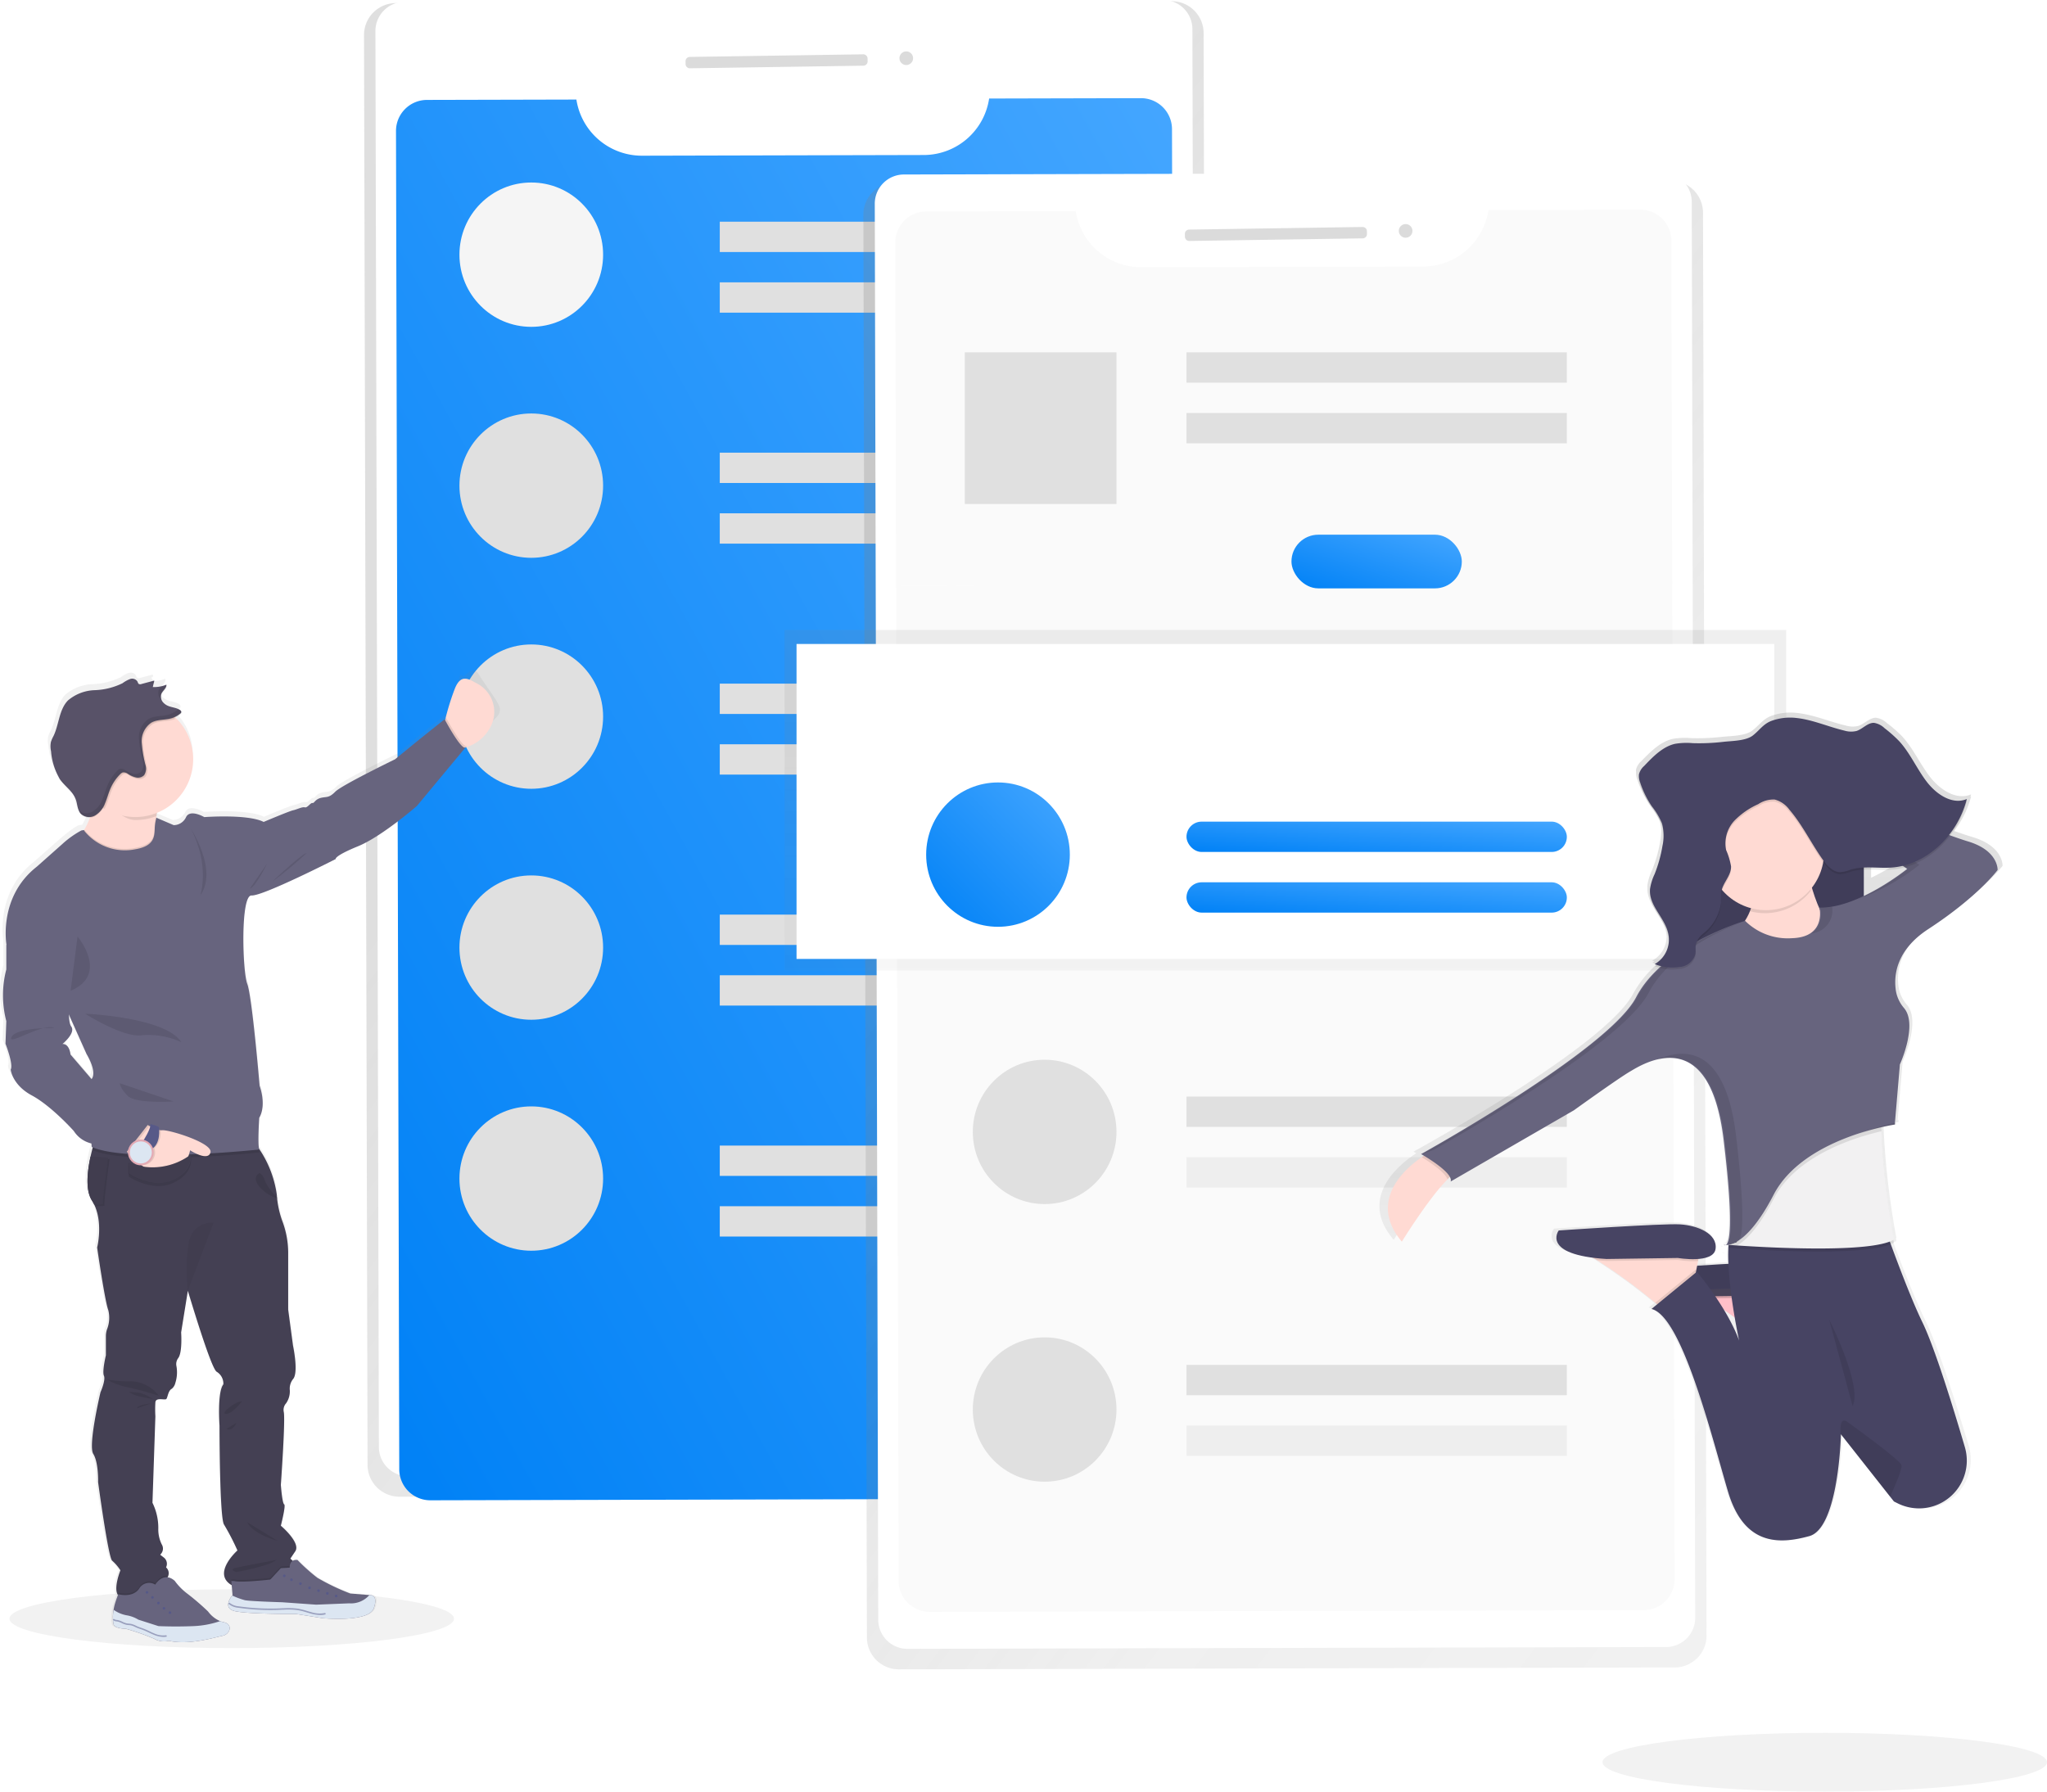 <svg xmlns="http://www.w3.org/2000/svg" xmlns:xlink="http://www.w3.org/1999/xlink" width="335.374" height="293.587" viewBox="0 0 335.374 293.587">
  <defs>
    <linearGradient id="linear-gradient" x1="0.823" y1="0.007" x2="1.601" y2="1.043" gradientUnits="objectBoundingBox">
      <stop offset="0" stop-color="gray" stop-opacity="0.251"/>
      <stop offset="0.54" stop-color="gray" stop-opacity="0.122"/>
      <stop offset="1" stop-color="gray" stop-opacity="0.102"/>
    </linearGradient>
    <linearGradient id="linear-gradient-2" x1="1" x2="0" y2="1" gradientUnits="objectBoundingBox">
      <stop offset="0" stop-color="#44a6ff"/>
      <stop offset="1" stop-color="#0081f6"/>
    </linearGradient>
    <filter id="Path_1449" x="49.879" y="1.084" width="157.667" height="259.757" filterUnits="userSpaceOnUse">
      <feOffset dy="10" input="SourceAlpha"/>
      <feGaussianBlur stdDeviation="5" result="blur"/>
      <feFlood flood-color="#44a6ff" flood-opacity="0.2"/>
      <feComposite operator="in" in2="blur"/>
      <feComposite in="SourceGraphic"/>
    </filter>
    <linearGradient id="linear-gradient-3" x1="0.824" y1="-0.231" x2="1.599" y2="0.806" xlink:href="#linear-gradient"/>
    <linearGradient id="linear-gradient-4" x1="0.5" y1="0.217" x2="0.5" y2="1.217" xlink:href="#linear-gradient"/>
    <filter id="Rectangle_117" x="179.389" y="119.642" width="92.318" height="34.969" filterUnits="userSpaceOnUse">
      <feOffset dy="10" input="SourceAlpha"/>
      <feGaussianBlur stdDeviation="5" result="blur-2"/>
      <feFlood flood-color="#44a6ff" flood-opacity="0.2"/>
      <feComposite operator="in" in2="blur-2"/>
      <feComposite in="SourceGraphic"/>
    </filter>
    <filter id="Rectangle_118" x="179.389" y="129.583" width="92.318" height="34.969" filterUnits="userSpaceOnUse">
      <feOffset dy="10" input="SourceAlpha"/>
      <feGaussianBlur stdDeviation="5" result="blur-3"/>
      <feFlood flood-color="#44a6ff" flood-opacity="0.2"/>
      <feComposite operator="in" in2="blur-3"/>
      <feComposite in="SourceGraphic"/>
    </filter>
    <filter id="Rectangle_121" x="196.594" y="72.617" width="57.908" height="38.794" filterUnits="userSpaceOnUse">
      <feOffset dy="10" input="SourceAlpha"/>
      <feGaussianBlur stdDeviation="5" result="blur-4"/>
      <feFlood flood-color="#44a6ff" flood-opacity="0.2"/>
      <feComposite operator="in" in2="blur-4"/>
      <feComposite in="SourceGraphic"/>
    </filter>
    <filter id="Ellipse_15" x="136.736" y="113.22" width="53.539" height="53.651" filterUnits="userSpaceOnUse">
      <feOffset dy="10" input="SourceAlpha"/>
      <feGaussianBlur stdDeviation="5" result="blur-5"/>
      <feFlood flood-color="#44a6ff" flood-opacity="0.2"/>
      <feComposite operator="in" in2="blur-5"/>
      <feComposite in="SourceGraphic"/>
    </filter>
    <linearGradient id="linear-gradient-9" x1="87.867" y1="-301.532" x2="87.867" y2="-300.525" xlink:href="#linear-gradient"/>
    <linearGradient id="linear-gradient-10" x1="0.819" y1="0.109" x2="0.819" y2="1.109" xlink:href="#linear-gradient"/>
    <linearGradient id="linear-gradient-11" x1="1.287" y1="-0.835" x2="1.287" y2="0.165" xlink:href="#linear-gradient"/>
  </defs>
  <g id="illustration" transform="translate(-64.097 -351.9)">
    <g id="app_frame" data-name="app frame" transform="translate(123.737 351.9)">
      <g id="Group_403" data-name="Group 403" transform="translate(0 0)">
        <g id="Group_401" data-name="Group 401" transform="translate(0 0)">
          <path id="Path_1447" data-name="Path 1447" d="M132.331.569,5.214.877A5.225,5.225,0,0,0,0,6.109L.579,240.421a5.225,5.225,0,0,0,5.239,5.211h0l127.116-.309a5.225,5.225,0,0,0,5.211-5.236L137.556,5.776A5.225,5.225,0,0,0,132.331.569Z" transform="translate(0 -0.369)" fill="url(#linear-gradient)"/>
          <path id="Path_1448" data-name="Path 1448" d="M10.1.3,134.374,0a4.786,4.786,0,0,1,4.8,4.775l.567,232.027a4.786,4.786,0,0,1-4.775,4.8l-124.277.3a4.786,4.786,0,0,1-4.8-4.775L5.321,5.1A4.786,4.786,0,0,1,10.1.3Z" transform="translate(-3.454 0)" fill="#fff"/>
          <g transform="matrix(1, 0, 0, 1, -59.64, 0)" filter="url(#Path_1449)">
            <path id="Path_1449-2" data-name="Path 1449" d="M142.2,78.2h0l-.133-55.794a5.085,5.085,0,0,0-5.1-5.071l-24.862.06a10.85,10.85,0,0,1-10.671,9.257l-46.232.112a10.85,10.85,0,0,1-10.717-9.2L20,17.623a5.085,5.085,0,0,0-5.071,5.1l.137,56.265.4,163.053a5.085,5.085,0,0,0,5.106,5.06l116.971-.284a5.085,5.085,0,0,0,5.057-5.085Z" transform="translate(49.95 -11.25)" fill="url(#linear-gradient-2)"/>
          </g>
          <path id="Path_1450" data-name="Path 1450" d="M150.807,25.794l28.42-.427a.7.7,0,0,1,.712.691l.007.46a.7.7,0,0,1-.691.712l-28.42.427a.7.7,0,0,1-.712-.691l-.007-.46A.7.7,0,0,1,150.807,25.794Z" transform="translate(-97.439 -16.466)" fill="#dbdbdb"/>
          <ellipse id="Ellipse_5" data-name="Ellipse 5" cx="1.119" cy="1.119" rx="1.119" ry="1.119" transform="translate(87.721 8.42)" fill="#dbdbdb"/>
          <rect id="Rectangle_104" data-name="Rectangle 104" width="62.318" height="4.969" transform="translate(58.286 36.329)" fill="#e0e0e0"/>
          <rect id="Rectangle_105" data-name="Rectangle 105" width="62.318" height="4.969" transform="translate(58.286 46.267)" fill="#e0e0e0"/>
          <ellipse id="Ellipse_6" data-name="Ellipse 6" cx="11.769" cy="11.826" rx="11.769" ry="11.826" transform="translate(15.633 29.907)" fill="#f5f5f5"/>
          <rect id="Rectangle_106" data-name="Rectangle 106" width="62.318" height="4.969" transform="translate(58.286 74.178)" fill="#e0e0e0"/>
          <rect id="Rectangle_107" data-name="Rectangle 107" width="62.318" height="4.969" transform="translate(58.286 84.116)" fill="#e0e0e0"/>
          <ellipse id="Ellipse_11" data-name="Ellipse 11" cx="11.769" cy="11.826" rx="11.769" ry="11.826" transform="translate(15.633 67.756)" fill="#e0e0e0"/>
          <rect id="Rectangle_108" data-name="Rectangle 108" width="62.318" height="4.969" transform="translate(58.286 112.027)" fill="#e0e0e0"/>
          <rect id="Rectangle_109" data-name="Rectangle 109" width="62.318" height="4.969" transform="translate(58.286 121.964)" fill="#e0e0e0"/>
          <ellipse id="Ellipse_12" data-name="Ellipse 12" cx="11.769" cy="11.826" rx="11.769" ry="11.826" transform="translate(15.633 105.605)" fill="#e0e0e0"/>
          <rect id="Rectangle_110" data-name="Rectangle 110" width="62.318" height="4.969" transform="translate(58.286 149.876)" fill="#e0e0e0"/>
          <rect id="Rectangle_111" data-name="Rectangle 111" width="62.318" height="4.969" transform="translate(58.286 159.813)" fill="#e0e0e0"/>
          <ellipse id="Ellipse_13" data-name="Ellipse 13" cx="11.769" cy="11.826" rx="11.769" ry="11.826" transform="translate(15.633 143.454)" fill="#e0e0e0"/>
          <rect id="Rectangle_112" data-name="Rectangle 112" width="62.318" height="4.969" transform="translate(58.286 187.724)" fill="#e0e0e0"/>
          <rect id="Rectangle_113" data-name="Rectangle 113" width="62.318" height="4.969" transform="translate(58.286 197.662)" fill="#e0e0e0"/>
          <ellipse id="Ellipse_14" data-name="Ellipse 14" cx="11.769" cy="11.826" rx="11.769" ry="11.826" transform="translate(15.633 181.303)" fill="#e0e0e0"/>
        </g>
        <path id="Path_1458" data-name="Path 1458" d="M365.481,84.458l-127.12.309A5.225,5.225,0,0,0,233.15,90l.579,233.164a5.225,5.225,0,0,0,5.239,5.211h0l127.123-.309a5.225,5.225,0,0,0,5.2-5.229l-.579-233.164a5.225,5.225,0,0,0-5.232-5.218Z" transform="translate(-151.336 -54.821)" fill="url(#linear-gradient-3)"/>
        <path id="Path_1459" data-name="Path 1459" d="M243.243,80.924l124.277-.3a4.786,4.786,0,0,1,4.8,4.775l.567,232.027a4.786,4.786,0,0,1-4.775,4.8l-124.277.3a4.786,4.786,0,0,1-4.8-4.775l-.567-232.027A4.786,4.786,0,0,1,243.243,80.924Z" transform="translate(-154.788 -52.33)" fill="#fff"/>
        <path id="_x39_f21819d-df43-48b3-835e-9020276cbed3_1_" d="M375.344,159.18l-.133-56.191a5.085,5.085,0,0,0-5.1-5.071l-24.869.06a10.85,10.85,0,0,1-10.671,9.257l-46.229.112a10.85,10.85,0,0,1-10.717-9.2l-24.49.06a5.085,5.085,0,0,0-5.071,5.1l.137,56.264" transform="translate(-161.02 -63.558)" fill="#fafafa"/>
        <path id="c36a71a1-8927-4a8e-aa0b-340c78108d04_1_" d="M248.46,272.158l.4,163.053a5.085,5.085,0,0,0,5.1,5.071L370.923,440a5.085,5.085,0,0,0,5.071-5.1l-.4-163.523" transform="translate(-161.274 -176.15)" fill="#fafafa"/>
        <rect id="Rectangle_114" data-name="Rectangle 114" width="24.851" height="24.851" transform="translate(98.43 57.738)" fill="#e0e0e0"/>
        <g id="Group_402" data-name="Group 402" transform="translate(68.908 103.233)" opacity="0.5">
          <rect id="Rectangle_115" data-name="Rectangle 115" width="164.095" height="55.819" fill="url(#linear-gradient-4)"/>
        </g>
        <rect id="Rectangle_116" data-name="Rectangle 116" width="160.189" height="51.611" transform="translate(70.862 105.528)" fill="#fff"/>
        <g transform="matrix(1, 0, 0, 1, -59.64, 0)" filter="url(#Rectangle_117)">
          <rect id="Rectangle_117-2" data-name="Rectangle 117" width="62.318" height="4.969" rx="2.484" transform="translate(194.39 124.64)" fill="url(#linear-gradient-2)"/>
        </g>
        <g transform="matrix(1, 0, 0, 1, -59.64, 0)" filter="url(#Rectangle_118)">
          <rect id="Rectangle_118-2" data-name="Rectangle 118" width="62.318" height="4.969" rx="2.484" transform="translate(194.39 134.58)" fill="url(#linear-gradient-2)"/>
        </g>
        <rect id="Rectangle_119" data-name="Rectangle 119" width="62.318" height="4.969" transform="translate(134.748 179.696)" fill="#e0e0e0"/>
        <rect id="Rectangle_120" data-name="Rectangle 120" width="62.318" height="4.969" transform="translate(134.748 189.633)" fill="#eee"/>
        <g transform="matrix(1, 0, 0, 1, -59.64, 0)" filter="url(#Rectangle_121)">
          <rect id="Rectangle_121-2" data-name="Rectangle 121" width="27.908" height="8.794" rx="4.397" transform="translate(211.59 77.62)" fill="url(#linear-gradient-2)"/>
        </g>
        <g transform="matrix(1, 0, 0, 1, -59.64, 0)" filter="url(#Ellipse_15)">
          <ellipse id="Ellipse_15-2" data-name="Ellipse 15" cx="11.769" cy="11.826" rx="11.769" ry="11.826" transform="translate(151.74 118.22)" fill="url(#linear-gradient-2)"/>
        </g>
        <ellipse id="Ellipse_20" data-name="Ellipse 20" cx="11.769" cy="11.826" rx="11.769" ry="11.826" transform="translate(99.742 173.657)" fill="#e0e0e0"/>
        <ellipse id="Ellipse_21" data-name="Ellipse 21" cx="11.769" cy="11.826" rx="11.769" ry="11.826" transform="translate(99.742 219.152)" fill="#e0e0e0"/>
        <rect id="Rectangle_122" data-name="Rectangle 122" width="62.318" height="4.969" transform="translate(134.748 223.661)" fill="#e0e0e0"/>
        <rect id="Rectangle_123" data-name="Rectangle 123" width="62.318" height="4.969" transform="translate(134.748 233.599)" fill="#eee"/>
        <rect id="Rectangle_124" data-name="Rectangle 124" width="62.318" height="4.969" transform="translate(134.748 57.738)" fill="#e0e0e0"/>
        <rect id="Rectangle_125" data-name="Rectangle 125" width="62.318" height="4.969" transform="translate(134.748 67.679)" fill="#e0e0e0"/>
        <path id="Path_1467" data-name="Path 1467" d="M383.951,106.425l28.42-.427a.7.7,0,0,1,.712.691l.007.46a.7.7,0,0,1-.691.712l-28.42.427a.7.7,0,0,1-.712-.691l-.007-.46A.7.7,0,0,1,383.951,106.425Z" transform="translate(-248.771 -68.803)" fill="#dbdbdb"/>
        <ellipse id="Ellipse_22" data-name="Ellipse 22" cx="1.119" cy="1.119" rx="1.119" ry="1.119" transform="translate(169.533 36.718)" fill="#dbdbdb"/>
      </g>
    </g>
    <g id="woman">
      <ellipse id="Ellipse_41" data-name="Ellipse 41" cx="36.41" cy="4.818" rx="36.41" ry="4.818" transform="translate(326.65 635.852)" fill="#f2f2f2"/>
      <g id="Group_423" data-name="Group 423" transform="translate(290.101 468.662)">
        <path id="Path_1553" data-name="Path 1553" d="M231.136,46.559h.133a.783.783,0,0,1,.783.783V54a.783.783,0,0,1-.783.783h-.133a.783.783,0,0,1-.783-.783V47.343A.783.783,0,0,1,231.136,46.559Z" transform="translate(-151.564 -30.634)" fill="#3a3768"/>
        <path id="Path_1554" data-name="Path 1554" d="M230.956,90.579h.349a.783.783,0,0,1,.783.783v12.744a.783.783,0,0,1-.783.783h-.349a.783.783,0,0,1-.783-.783V91.363A.783.783,0,0,1,230.956,90.579Z" transform="translate(-151.445 -59.598)" fill="#3a3768"/>
        <path id="Path_1555" data-name="Path 1555" d="M231.046,147.059h.257a.783.783,0,0,1,.783.783V160.71a.783.783,0,0,1-.783.783h-.257a.783.783,0,0,1-.783-.783V147.843A.783.783,0,0,1,231.046,147.059Z" transform="translate(-151.504 -96.76)" fill="#3a3768"/>
        <path id="Path_1556" data-name="Path 1556" d="M164.213,258.649a.314.314,0,0,0,.373.048A1.316,1.316,0,0,1,164.213,258.649Z" transform="translate(-108.046 -170.182)" fill="url(#linear-gradient-9)"/>
        <path id="Path_1557" data-name="Path 1557" d="M97.153,20.4c-.722-.212-1.748-.558-2.989-.992a16.018,16.018,0,0,0,2.77-5.654l-.106.041c.034-.127.072-.25.106-.376-2.374.978-5-.684-6.677-2.808s-2.812-4.768-4.641-6.728a21.444,21.444,0,0,0-2.459-2.145A3.268,3.268,0,0,0,81.371.855C80.3.824,79.466,1.881,78.437,2.2a3.975,3.975,0,0,1-2.052-.075C73.727,1.5,71.165.366,68.466.072a9.149,9.149,0,0,0-4.3.489c-1.368.527-1.984,1.57-3.078,2.394-1.187.9-3.55.876-4.949,1.026a35.442,35.442,0,0,1-5.11.215,11.588,11.588,0,0,0-2.942.109c-2.032.451-3.663,2.086-5.185,3.66a2.736,2.736,0,0,0-.859,1.368,1.816,1.816,0,0,0,0,.451,2.938,2.938,0,0,0,.205,1.2,15.874,15.874,0,0,0,1.95,3.988,11.955,11.955,0,0,1,1.71,2.818,5.551,5.551,0,0,1,.263,1.625,12.458,12.458,0,0,1-.181,1.748,22.231,22.231,0,0,1-1.317,4.648,8.937,8.937,0,0,0-.77,2.452,4.427,4.427,0,0,0,0,.52c-.1,2.678,2.569,4.611,3.078,7.275a4.854,4.854,0,0,1,.075.667,4.548,4.548,0,0,1-2.367,3.93c.12.048.243.089.366.133a3.847,3.847,0,0,1-.366.205c.25.1.506.178.766.253a18,18,0,0,0-3.9,4.85c-4.6,8.732-35.982,25.861-35.982,25.861s.178.1.465.27c-.116.072-.239.154-.376.246C2.949,74.307-3.426,79.657,2.337,86.4c0,0,4.5-7.2,7.648-10.261.144-.137.28-.263.414-.383a.934.934,0,0,1,.123.739L31.157,64.74s7.333-5.206,9.379-6.382a16.838,16.838,0,0,1,4.648-2.021l-.239.106a9.286,9.286,0,0,1,2.367-.342c3.653.058,7.607,2.771,8.913,13.514,1.748,14.386.937,16.979.376,17.334a.986.986,0,0,1-.205-.038.308.308,0,0,0,.055.041.992.992,0,0,1-.226-.041.315.315,0,0,0,.3.075.294.294,0,0,0,.229-.027h.277c0,.13-.021.267-.031.4-.027,0-.164.079,0,.089h0c-.041.811-.038,1.71,0,2.617-1.816.1-3.629.212-5.219.311l.144-.763.065-.342c1.392-.113,2.716-.527,2.87-1.676.342-2.517-3.078-3.862-5.969-4.029S28.6,84.575,28.6,84.575s-2.61,3.42,5.664,4.484c.246.13.5.274.763.424a91.717,91.717,0,0,1,9.741,7.022l.294.236-.944.763c5.131,1.177,10.063,20.994,12.789,30.062s8.7,8.732,13.644,7.391c4.635-1.262,5.226-14.906,5.281-16.62v-.174l8.24,10.3.626.783c.243.127.479.246.711.359a7.964,7.964,0,0,0,11.174-9.327c-1.98-6.636-5.059-16.442-7.111-20.587-1.71-3.472-3.937-9.235-5.284-12.854a4.736,4.736,0,0,0,.51-.246s-.031-.161-.085-.458l.085-.044A129.617,129.617,0,0,1,82.6,68.219v-.633c1.491-.342,2.435-.479,2.435-.479l.027-.322-.174.038.828-9.625s3.044-6.564.715-9.3a5.815,5.815,0,0,1-1.368-2.842c-.39-2.517,0-6.707,5.428-10.193,8.356-5.373,11.6-9.741,11.6-9.741S102.27,21.914,97.153,20.4Zm-16.6,6.677V22.632c1.549-.075,3.133.106,4.689,0a11.824,11.824,0,0,0,2.264-.383l.376.263A41.29,41.29,0,0,1,80.557,27.079ZM56.868,96.789c.612.431,1.228.879,1.833,1.327.376,2.192.708,3.742.732,3.848A30.865,30.865,0,0,0,56.868,96.789Z" transform="translate(0 0)" fill="url(#linear-gradient-10)"/>
        <path id="Path_1558" data-name="Path 1558" d="M167.86,274.769l-.369,2-.284,1.532-.516,2.8-5.007,3.506s-.451-.386-1.2-1a87.257,87.257,0,0,0-9.533-6.978,10.669,10.669,0,0,0-2.62-1.207Z" transform="translate(-97.597 -180.788)" fill="#ffbdc6"/>
        <path id="Path_1559" data-name="Path 1559" d="M167.86,274.769l-.369,2a15.64,15.64,0,0,1-3.3-.171l-11.684.168c-.551-.034-1.067-.075-1.549-.127a10.669,10.669,0,0,0-2.62-1.207Z" transform="translate(-97.597 -180.788)" opacity="0.1"/>
        <path id="Path_1560" data-name="Path 1560" d="M156.392,268.518s5.839,1,6.181-1.491-3.007-3.841-5.842-4.009-19.862,1-19.862,1-3,4.005,7.843,4.676Z" transform="translate(-89.804 -173.045)" fill="#474463"/>
        <path id="Path_1561" data-name="Path 1561" d="M167.86,274.769l-.369,2-.284,1.532-.516,2.8-5.007,3.506s-.451-.386-1.2-1a87.257,87.257,0,0,0-9.533-6.978,10.669,10.669,0,0,0-2.62-1.207Z" transform="translate(-97.597 -180.788)" fill="#ffdad3" opacity="0.1"/>
        <path id="Path_1562" data-name="Path 1562" d="M167.86,274.769l-.369,2a15.64,15.64,0,0,1-3.3-.171l-11.684.168c-.551-.034-1.067-.075-1.549-.127a10.669,10.669,0,0,0-2.62-1.207Z" transform="translate(-97.597 -180.788)" opacity="0.1"/>
        <path id="Path_1563" data-name="Path 1563" d="M156.386,268.478s5.842,1,6.177-1.5-3.007-3.838-5.842-4.005-19.862,1-19.862,1-3,4.005,7.843,4.672Z" transform="translate(-89.797 -173.012)" opacity="0.1"/>
        <rect id="Rectangle_179" data-name="Rectangle 179" width="30.544" height="36.218" transform="translate(48.813 13.192)" fill="#474463"/>
        <rect id="Rectangle_180" data-name="Rectangle 180" width="30.544" height="36.218" transform="translate(48.813 13.356)" opacity="0.1"/>
        <path id="Path_1564" data-name="Path 1564" d="M15.675,214.049a4.89,4.89,0,0,0-1.861,1.317c-3.078,3.048-7.487,10.2-7.487,10.2-5.637-6.714.6-12.019,3.26-13.842.646-.441,1.081-.684,1.081-.684Z" transform="translate(-2.66 -138.856)" fill="#ffdad3"/>
        <path id="Path_1565" data-name="Path 1565" d="M173.3,71.989s1.5,10.514,6.677,13.018S173.3,92.19,173.3,92.19l-16.189-6.013s9.18-3.007,7.344-11.852Z" transform="translate(-103.374 -47.366)" fill="#ffdad3"/>
        <path id="Path_1566" data-name="Path 1566" d="M116.1,256.929l-.366,2-.3,1.539-.516,2.8-5.007,3.5s-.451-.383-1.2-.992a86.984,86.984,0,0,0-9.536-6.978,10.6,10.6,0,0,0-2.62-1.207Z" transform="translate(-63.535 -169.05)" fill="#ffdad3"/>
        <path id="Path_1567" data-name="Path 1567" d="M116.13,256.929l-.366,2a15.643,15.643,0,0,1-3.3-.171l-11.684.168c-.551-.034-1.071-.075-1.553-.127a10.6,10.6,0,0,0-2.62-1.207Z" transform="translate(-63.561 -169.05)" opacity="0.1"/>
        <path id="Path_1568" data-name="Path 1568" d="M104.664,250.688s5.842,1,6.174-1.5-3-3.841-5.842-4.009-19.859,1-19.859,1-3.006,4.005,7.843,4.676Z" transform="translate(-55.766 -161.307)" fill="#474463"/>
        <path id="Path_1569" data-name="Path 1569" d="M138.824,267.046l-.516,2.8-5.007,3.5s-.451-.383-1.2-.992l6.622-5.432Z" transform="translate(-86.919 -175.63)" opacity="0.1"/>
        <path id="Path_1570" data-name="Path 1570" d="M170.717,290.99c-.229-.113-.458-.229-.684-.342l-.616-.776-8.075-10.241v.178c-.055,1.71-.636,15.262-5.172,16.514-4.84,1.334-10.678,1.669-13.339-7.344s-7.525-28.707-12.519-29.877l7.429-6.092s4.918,5.753,6.923,11.26c-.075-.342-3.472-16.213-.684-19.021h24.37s3.762,10.716,6.341,16.024c2.008,4.122,5.021,13.866,6.96,20.461A7.828,7.828,0,0,1,170.717,290.99Z" transform="translate(-85.741 -161.365)" fill="#474463"/>
        <path id="Path_1571" data-name="Path 1571" d="M194.126,209.047c-3.762,2.227-20.279,1.32-25.653.958l-1.464-.106c-.157,0,.024-.089.024-.089l.15-1.515,4.005-10.179,21.446-12.436a18.673,18.673,0,0,0-.544,5.609A130.266,130.266,0,0,0,194.126,209.047Z" transform="translate(-109.844 -122.17)" opacity="0.1"/>
        <path id="Path_1572" data-name="Path 1572" d="M193.782,207.6c-3.762,2.227-20.279,1.32-25.653.958l-1.464-.1-.243-.021.267-.068,1.32-.342,2.836-11.349,21.446-12.433a18.671,18.671,0,0,0-.544,5.609A130.175,130.175,0,0,0,193.782,207.6Z" transform="translate(-109.5 -121.223)" fill="#f2f1f2"/>
        <path id="Path_1573" data-name="Path 1573" d="M192.174,189.842c-4.361,1.006-13.959,3.957-17.646,11.082-2.459,4.744-4.529,6.779-5.972,7.631l-1.464-.1a.878.878,0,0,0,.024-.089l1.32-.342,2.835-11.349,21.446-12.433A18.709,18.709,0,0,0,192.174,189.842Z" transform="translate(-109.941 -121.223)" opacity="0.1"/>
        <path id="Path_1574" data-name="Path 1574" d="M21.334,211.059l5.007,3a4.89,4.89,0,0,0-1.861,1.317c-.417-1.218-3.037-2.918-4.228-3.643C20.9,211.3,21.334,211.059,21.334,211.059Z" transform="translate(-13.326 -138.869)" opacity="0.1"/>
        <path id="Path_1575" data-name="Path 1575" d="M163.825,255.507a.3.3,0,0,1-.342-.048A1.188,1.188,0,0,0,163.825,255.507Z" transform="translate(-107.566 -168.083)" opacity="0.1"/>
        <path id="Path_1576" data-name="Path 1576" d="M80.719,59a9.924,9.924,0,0,1-7.679-2.839S59.7,60,55.182,68.675s-35.23,25.7-35.23,25.7,5.343,3,4.84,4.5L44.99,87.2s7.183-5.172,9.177-6.341S67.188,72.513,69.524,92.04s0,17.191,0,17.191,3.338,1.17,8.178-8.178S97.561,89.536,97.561,89.536l.835-9.844s2.979-6.526.684-9.235a5.815,5.815,0,0,1-1.337-2.825c-.38-2.5,0-6.666,5.315-10.128,8.178-5.343,11.349-9.68,11.349-9.68s.168-3.174-4.84-4.676S84.2,33.469,84.2,33.469l-.684,2.839L99.579,47.647s-8.011,6.5-14.366,6.341C85.213,53.988,86.393,58.828,80.719,59Z" transform="translate(-13.128 -22.022)" fill="#67647e"/>
        <path id="Path_1577" data-name="Path 1577" d="M187.473,77.526a32.594,32.594,0,0,1-.924-4.077L177.7,75.785a9.7,9.7,0,0,1-.2,5.1,9.512,9.512,0,0,0,9.97-3.362Z" transform="translate(-116.79 -48.327)" opacity="0.1"/>
        <ellipse id="Ellipse_25" data-name="Ellipse 25" cx="9.512" cy="9.512" rx="9.512" ry="9.512" transform="translate(53.824 13.36)" fill="#ffdad3"/>
        <path id="Path_1578" data-name="Path 1578" d="M150.16,3.469c2.641.3,5.148,1.433,7.747,2.052a3.845,3.845,0,0,0,2,.079c1.009-.315,1.83-1.368,2.877-1.337a3.059,3.059,0,0,1,1.744.879,21.123,21.123,0,0,1,2.394,2.134c1.792,1.946,2.9,4.566,4.539,6.683s4.214,3.762,6.536,2.791c-1.58,6.157-6.755,10.846-12.354,11.229-2.233.15-4.522-.315-6.683.342a5.9,5.9,0,0,1-1.686.41c-1.245,0-2.247-1.142-3.024-2.254-1.82-2.613-3.26-5.582-5.308-7.966a4.376,4.376,0,0,0-2.432-1.679,4.5,4.5,0,0,0-2.688.752,12.675,12.675,0,0,0-3.933,2.736,5.444,5.444,0,0,0-1.327,4.789,11.187,11.187,0,0,1,.807,2.682c.021,1.515-1.32,2.627-1.584,4.1a15.409,15.409,0,0,0-.065,1.868A7.641,7.641,0,0,1,134.9,38.72a3.561,3.561,0,0,0-1.293,1.792c-.106.52,0,1.074-.068,1.6a2.918,2.918,0,0,1-2.671,2.155,7.775,7.775,0,0,1-4.009-.475,4.627,4.627,0,0,0,2.244-4.9c-.516-2.709-3.239-4.652-3.006-7.412a8.623,8.623,0,0,1,.752-2.439,22.252,22.252,0,0,0,1.286-4.617,7.787,7.787,0,0,0-.079-3.684,11.4,11.4,0,0,0-1.662-2.8,15.9,15.9,0,0,1-1.926-3.947,2.736,2.736,0,0,1-.185-1.3,2.681,2.681,0,0,1,.838-1.368c1.488-1.563,3.078-3.191,5.072-3.636a11.263,11.263,0,0,1,2.88-.113,33.52,33.52,0,0,0,5-.212c1.368-.161,3.68-.137,4.84-1.026,1.081-.831,1.69-1.868,3.02-2.394A8.831,8.831,0,0,1,150.16,3.469Z" transform="translate(-81.766 -2.231)" opacity="0.1"/>
        <path id="Path_1579" data-name="Path 1579" d="M215.423,290.839s5.507,10.849,3.838,14.184" transform="translate(-141.74 -191.362)" opacity="0.1"/>
        <path id="Path_1580" data-name="Path 1580" d="M228.971,351.669l-8.065-10.227v.178s-.465-3.311,1.071-2.2c3.366,2.435,8.749,6.427,8.866,7.114S229.75,349.969,228.971,351.669Z" transform="translate(-145.304 -223.176)" opacity="0.1"/>
        <g id="Group_422" data-name="Group 422" transform="translate(7.006 11.434)" opacity="0.1">
          <path id="Path_1581" data-name="Path 1581" d="M208.351,93.2s.684,2.818-1.519,4.228a3.757,3.757,0,0,0,3.42-4.361A10.743,10.743,0,0,1,208.351,93.2Z" transform="translate(-143.094 -72.67)"/>
          <path id="Path_1582" data-name="Path 1582" d="M22.319,137.878s30.708-17.023,35.23-25.7c3.232-6.228,11.024-9.964,15.163-11.578-3.017,1.026-13.182,4.895-17,12.245-4.5,8.677-35.23,25.7-35.23,25.7Z" transform="translate(-20.483 -77.625)"/>
          <path id="Path_1583" data-name="Path 1583" d="M214.034,52.635a36.176,36.176,0,0,0,10.22-5.681L208.219,35.6l.366-1.553-1.536-.616-.667,2.839,16.024,11.349A38.719,38.719,0,0,1,214.034,52.635Z" transform="translate(-142.798 -33.429)"/>
          <path id="Path_1584" data-name="Path 1584" d="M229.023,198.358a39.859,39.859,0,0,1,6.28-1.587l.027-.322A42.582,42.582,0,0,0,229.023,198.358Z" transform="translate(-157.694 -140.69)"/>
          <path id="Path_1585" data-name="Path 1585" d="M146.214,194.159h-.147a.3.3,0,0,1-.342-.048,1.2,1.2,0,0,0,.342.048c.547-.318,1.368-2.812-.342-17.239-1.84-15.392-9.081-14.191-13.042-12.419,4.05-1.115,9.621-.151,11.205,13.086,1.727,14.427.9,16.921.342,17.239A3.7,3.7,0,0,0,146.214,194.159Z" transform="translate(-94.306 -119.006)"/>
          <path id="Path_1586" data-name="Path 1586" d="M165.785,255.017a1.2,1.2,0,0,1-.342-.048A.3.3,0,0,0,165.785,255.017Z" transform="translate(-115.861 -179.194)"/>
        </g>
        <path id="Path_1587" data-name="Path 1587" d="M150.161,2.5c2.641.3,5.148,1.433,7.747,2.052a3.845,3.845,0,0,0,2,.075c1.009-.311,1.83-1.368,2.876-1.337a3.19,3.19,0,0,1,1.744.879A21.458,21.458,0,0,1,166.928,6.3c1.792,1.946,2.9,4.566,4.539,6.683s4.214,3.762,6.536,2.791c-1.58,6.157-6.755,10.846-12.354,11.229-2.234.154-4.522-.311-6.683.342a5.791,5.791,0,0,1-1.686.41c-1.245,0-2.247-1.142-3.024-2.254-1.82-2.613-3.26-5.579-5.308-7.963a4.365,4.365,0,0,0-2.432-1.683,4.5,4.5,0,0,0-2.688.756,12.617,12.617,0,0,0-3.933,2.736,5.445,5.445,0,0,0-1.327,4.789,11.188,11.188,0,0,1,.807,2.682c.02,1.519-1.32,2.627-1.584,4.1a15.39,15.39,0,0,0-.065,1.868,7.649,7.649,0,0,1-2.822,4.956,3.552,3.552,0,0,0-1.293,1.789c-.106.523,0,1.074-.068,1.6A2.91,2.91,0,0,1,130.87,43.3a7.706,7.706,0,0,1-4.009-.475,4.622,4.622,0,0,0,2.244-4.9c-.516-2.709-3.239-4.655-3.006-7.412a8.588,8.588,0,0,1,.752-2.439,22.343,22.343,0,0,0,1.286-4.621,7.788,7.788,0,0,0-.079-3.684,11.457,11.457,0,0,0-1.662-2.8,15.926,15.926,0,0,1-1.926-3.944,2.773,2.773,0,0,1-.185-1.307,2.7,2.7,0,0,1,.838-1.351C126.612,8.8,128.2,7.173,130.2,6.725a11.417,11.417,0,0,1,2.88-.109,33.992,33.992,0,0,0,5-.212c1.368-.161,3.68-.14,4.84-1.026,1.081-.828,1.69-1.868,3.02-2.394A8.893,8.893,0,0,1,150.161,2.5Z" transform="translate(-81.767 -1.598)" fill="#474463"/>
      </g>
    </g>
    <g id="man">
      <ellipse id="Ellipse_42" data-name="Ellipse 42" cx="36.41" cy="4.818" rx="36.41" ry="4.818" transform="translate(65.654 612.339)" fill="#f2f2f2"/>
      <g id="Group_425" data-name="Group 425" transform="translate(64.097 461.77)">
        <path id="Path_1588" data-name="Path 1588" d="M.563,56.789a16.749,16.749,0,0,1,0-8.527V44.239S-.886,36.376,5.581,31.331l4.287-3.782s2.4-2.065,3.1-2.195a3.159,3.159,0,0,1,.395-.059l.126-.075a12.9,12.9,0,0,0,.94-1.974,1.828,1.828,0,0,1-1.528-.521,1.974,1.974,0,0,1-.359-.6h0c-.249-.557-.292-1.232-.5-1.824a4.342,4.342,0,0,0-.79-1.311c.043.071.091.138.13.213-.608-.758-1.4-1.405-1.974-2.2A4.941,4.941,0,0,1,9.1,16.5c.024.036.055.067.083.1a11.222,11.222,0,0,1-1.259-4.283A3.853,3.853,0,0,1,7.9,10.792a5.578,5.578,0,0,1,.426-.971c.932-1.922.916-4.342,2.4-5.878a7.244,7.244,0,0,1,4.417-1.7A11.478,11.478,0,0,0,19.8,1.1,4.911,4.911,0,0,1,21.06.406,1.034,1.034,0,0,1,22.3.864a.813.813,0,0,0,.166.336.537.537,0,0,0,.474.028L25.063.659l-.024.107h.055l-.079.336a.182.182,0,0,0-.2.114l.343.529a5.333,5.333,0,0,0,1.919-.395.446.446,0,0,1,0,.1h.032c.039.6-.643.991-.853,1.555a1.184,1.184,0,0,0,0,.762,1.67,1.67,0,0,0,.395.608c.754.746,1.721.6,2.59,1.07a.561.561,0,0,1,.316.351.257.257,0,0,1,.028.193.458.458,0,0,1-.178.221,3.948,3.948,0,0,1-.825.513c.087.079.17.158.249.241A9.513,9.513,0,0,1,25.54,22.489c-.032.166-.055.336-.079.513v.051l-.024.229L28.3,24.5a2.282,2.282,0,0,0,2.053-1.322c.667-1.378,3.024,0,3.024,0s7.189-.537,9.869.79c0,0,4.291-1.8,4.9-1.922s1.508-.6,1.93-.478.967-.79,1.271-.722.422-.6,1.39-.841,1.33.063,2.416-1.018,9.913-5.345,9.913-5.345l3.963-3.261,4.228-3.363.075.138c.028-.1.055-.2.083-.312a40.5,40.5,0,0,1,1.579-4.93c.272-.651.395-1.472.762-1.038.225.261.608-.312,1.184-.7a1,1,0,0,1,1.488.434h0C81.72,5.775,82.9,6.138,80.994,8.037c-1.7,1.686-2.83,3.158-4.216,3.624l-.166.051a.178.178,0,0,0,.091,0L68.665,21.32s-5.8,5.045-9.79,6.663-3.683,2.1-3.683,2.1-12.088,6.123-13.959,6S39.72,48.641,40.506,50.7,42.559,67.51,42.559,67.51s1.212,3.122-.059,5.282a33.358,33.358,0,0,0-.028,5.132A17.638,17.638,0,0,1,45.4,85.467a4.387,4.387,0,0,0,.047.458,1.066,1.066,0,0,0,.284.233l-.268-.079a15.2,15.2,0,0,0,.79,3.624,14.728,14.728,0,0,1,1,5.155V104.4l.79,5.921s.967,4.48,0,5.527a2.558,2.558,0,0,0-.529,1.84,3.426,3.426,0,0,1-.616,2.147,1.607,1.607,0,0,0-.395,1.378c.32,1.038-.474,12.087-.474,12.087s.233,3.044.553,3.205-.553,3.521-.553,3.521,3.265,2.724,2.432,4.165l-.833,1.279.221.217.134.138a1.287,1.287,0,0,1,.833-.158,31.817,31.817,0,0,0,3.284,2.925,35.661,35.661,0,0,0,5.479,2.6l3.158.257H60.8s1.512-.142.663,2.2-8.436,1.622-8.436,1.622l-4.429-.7s-7.9.039-10.157-.462c-.943-.209-1.184-.714-1.105-1.224h0l.024-.024A3.158,3.158,0,0,1,38,151.537a.5.5,0,0,1,.055-.071l-.142-1.618c-3.352-1.93.947-5.728.947-5.728a39.755,39.755,0,0,0-2.227-4.24c-.754-1.038-.754-16.335-.754-16.335s-.395-5.527.643-6.806a2.3,2.3,0,0,0-1.129-2.08c-.746-.509-3-7.524-4.769-13.347l-1.113,6.861s.241,3.284-.482,4.244a1.634,1.634,0,0,0-.3,1.279,5.763,5.763,0,0,1-.162,2.763,1.828,1.828,0,0,1-.588.987c-.643.32-.683,1.461-.924,1.7s-1.733-.34-1.812.541a19.934,19.934,0,0,0,0,2.321l-.486,14.251s.79,1.184.967,4.342a5.586,5.586,0,0,0,.58,2.55,1.307,1.307,0,0,1-.118,1.532l-.138.162.6.458a1.314,1.314,0,0,1,.371,1.622,1.275,1.275,0,0,1,.367,1.382.964.964,0,0,1-.1.225,2.242,2.242,0,0,1,1.2.6,9.869,9.869,0,0,0,2.128,2.14,40.94,40.94,0,0,1,3.391,2.905,4.872,4.872,0,0,0,1.974,1.579,3.259,3.259,0,0,0,.6.178c1.579.324,1.086,1.974-.2,2.246s-5.558,1.579-8.882.817a3.137,3.137,0,0,1-2.436-.339,35.782,35.782,0,0,0-4.682-1.634s-1.812,0-2.057-.718a2.818,2.818,0,0,1-.1-.7l-.051-.051.047-.043a9.577,9.577,0,0,1,.122-1.607c.047-.276.1-.521.146-.718.154-.6.442-1.378.565-1.705a.606.606,0,0,1-.055-.083c-.691-1.184.458-3.995.458-3.995a7.658,7.658,0,0,0-1.362-1.615c-.643-.482-2.337-12.972-2.337-12.972s.083-3.2-.79-4.642S16.168,118,16.168,118s.888-2,.565-2.724.324-3.363.324-3.363v-3.158a3.489,3.489,0,0,1,.186-1.105,5.233,5.233,0,0,0,.217-3.19c-.565-1.441-1.851-10.327-1.851-10.327s1.007-3.92-.47-7.042a6.134,6.134,0,0,0-.395-.722c-1.094-1.717-.766-4.769-.225-7.228.079-.395.17-.75.261-1.093.036-.15.075-.292.114-.434l-.174-.071a5.113,5.113,0,0,0-.055-.632A4.437,4.437,0,0,1,11.759,74.9s-3.687-4.145-6.948-5.886-3.506-4.263-3.506-4.263c.482-.841-.865-4.263-.865-4.263Zm12.85-31.434ZM11.2,62.315l3.49,4.046v-.024c.908-1.263-.845-4.086-.845-4.086l-2.9-6.474a3.663,3.663,0,0,0,.395,1.907c.79,1.082-1.453,2.886-1.453,2.886C11.08,60.574,11.2,62.315,11.2,62.315Z" transform="translate(0 0)" fill="url(#linear-gradient-11)"/>
        <path id="Path_1589" data-name="Path 1589" d="M2.26,11.327l1.907,3.7a7.5,7.5,0,0,0,1.773-.371,6.711,6.711,0,0,0,4.165-3.6A5.236,5.236,0,0,0,7.68,4.15c-1.311-.718-2.53-1.536-3.513.821a40.758,40.758,0,0,0-1.544,4.9C2.394,10.735,2.26,11.327,2.26,11.327Z" transform="translate(70.38 -2.062)" fill="#ffdad3"/>
        <path id="Path_1590" data-name="Path 1590" d="M138.8,54.035l3.044,4.532s14.381,6.861,11.634-1.184a18.078,18.078,0,0,1-1.133-7.942v-.051a6.388,6.388,0,0,1,1.129-3.221s-14.018-7.177-11.93-2.27a6.757,6.757,0,0,1,.493,3.229,11.006,11.006,0,0,1-1.508,4.48A14.891,14.891,0,0,1,138.8,54.035Z" transform="translate(-126.716 -25.531)" fill="#ffdad3"/>
        <path id="Path_1591" data-name="Path 1591" d="M86.653,234.591s-2.069,8.685-1.184,10.1.79,4.615.79,4.615,1.67,12.411,2.305,12.885a7.586,7.586,0,0,1,1.354,1.579s-1.137,2.811-.454,3.971a.963.963,0,0,0,.454.395c1.066.45,5.006-1.547,7.248-2.763a1.279,1.279,0,0,0,.229-2.084,1.3,1.3,0,0,0-.363-1.611l-.592-.458.138-.162a1.307,1.307,0,0,0,.118-1.524,5.529,5.529,0,0,1-.572-2.53,9.268,9.268,0,0,0-.955-4.295l.478-14.164a19.648,19.648,0,0,1,0-2.305c.079-.872,1.551-.3,1.788-.537s.28-1.37.916-1.69a1.812,1.812,0,0,0,.576-.983,5.68,5.68,0,0,0,.162-2.763,1.63,1.63,0,0,1,.3-1.271c.715-.955.478-4.212.478-4.212l1.1-6.821c1.749,5.787,3.971,12.758,4.71,13.264a2.294,2.294,0,0,1,1.113,2.065c-1.034,1.275-.636,6.766-.636,6.766s0,15.19.746,16.228a39.277,39.277,0,0,1,2.191,4.232s-4.263,3.794-.908,5.708h.036c3.423,1.911,10.5-3.419,10.5-3.419l-.738-.738-.217-.217.837-1.247c.821-1.433-2.4-4.137-2.4-4.137s.861-3.344.545-3.5-.545-3.182-.545-3.182.79-10.978.466-12.012a1.618,1.618,0,0,1,.395-1.37,3.407,3.407,0,0,0,.608-2.132,2.534,2.534,0,0,1,.525-1.828c.955-1.034,0-5.487,0-5.487l-.79-5.89v-9.352a14.909,14.909,0,0,0-1-5.278,15.79,15.79,0,0,1-.868-4.236,17.758,17.758,0,0,0-2.973-7.615c-.576-.884-1.007-1.413-1.007-1.413L86.1,192.179s-.395,1.133-.821,2.708c-.087.343-.174.707-.257,1.086-.533,2.447-.853,5.479.225,7.185a6.677,6.677,0,0,1,.395.718c1.457,3.1.462,7,.462,7s1.271,8.827,1.828,10.264a5.155,5.155,0,0,1-.217,3.158,3.592,3.592,0,0,0-.178,1.1v3.146s-.64,2.625-.32,3.344S86.653,234.591,86.653,234.591Z" transform="translate(-70.189 -116.316)" fill="#444053"/>
        <path id="Path_1592" data-name="Path 1592" d="M162.711,209.613a6.045,6.045,0,0,1,.395.714l1.433-.079c-.138-.738.837-7.658.837-7.658l-2.886-.162C161.957,204.872,161.634,207.9,162.711,209.613Z" transform="translate(-147.419 -122.519)" opacity="0.1"/>
        <path id="Path_1593" data-name="Path 1593" d="M163.313,209a6.675,6.675,0,0,1,.395.718l1.433-.083c-.138-.734.837-7.658.837-7.658l-2.886-.162C162.555,204.266,162.235,207.3,163.313,209Z" transform="translate(-148.258 -122.15)" fill="#444053"/>
        <path id="Path_1594" data-name="Path 1594" d="M163.313,209a6.675,6.675,0,0,1,.395.718l1.433-.083c-.138-.734.837-7.658.837-7.658l-2.886-.162C162.555,204.266,162.235,207.3,163.313,209Z" transform="translate(-148.258 -122.15)" opacity="0.05"/>
        <path id="Path_1595" data-name="Path 1595" d="M137.646,378.878a.963.963,0,0,0,.454.395c1.066.45,5.006-1.547,7.248-2.763a1.291,1.291,0,0,0,.6-.711c-1.279-.233-2.116,1.184-2.116,1.184a1.887,1.887,0,0,0-2.6.6l-.024.039c-1.094,1.611-3.438.932-3.438.932Z" transform="translate(-118.375 -227.436)" opacity="0.1"/>
        <path id="Path_1596" data-name="Path 1596" d="M112.27,384.135c.237.718,2.029.718,2.029.718a38.194,38.194,0,0,1,4.635,1.63,3.168,3.168,0,0,0,2.4.339c3.281.754,7.5-.557,8.772-.817s1.769-1.907.2-2.226a3.191,3.191,0,0,1-.588-.182,4.8,4.8,0,0,1-1.974-1.579,40.352,40.352,0,0,0-3.352-2.886,9.8,9.8,0,0,1-2.1-2.128c-1.871-1.65-3.2.616-3.2.616a1.887,1.887,0,0,0-2.6.6l-.025.041c-1.093,1.611-3.438.928-3.438.928s-.422,1.078-.62,1.851c-.047.2-.1.442-.146.719A6.522,6.522,0,0,0,112.27,384.135Z" transform="translate(-93.658 -227.817)" fill="#67647e"/>
        <ellipse id="Ellipse_27" data-name="Ellipse 27" cx="0.217" cy="0.217" rx="0.217" ry="0.217" transform="translate(23.866 150.854)" fill="#575988"/>
        <ellipse id="Ellipse_28" data-name="Ellipse 28" cx="0.217" cy="0.217" rx="0.217" ry="0.217" transform="translate(25.734 152.603)" fill="#575988"/>
        <ellipse id="Ellipse_29" data-name="Ellipse 29" cx="0.217" cy="0.217" rx="0.217" ry="0.217" transform="translate(27.633 154.174)" fill="#575988"/>
        <ellipse id="Ellipse_30" data-name="Ellipse 30" cx="0.217" cy="0.217" rx="0.217" ry="0.217" transform="translate(26.65 153.471)" fill="#575988"/>
        <ellipse id="Ellipse_31" data-name="Ellipse 31" cx="0.217" cy="0.217" rx="0.217" ry="0.217" transform="translate(24.759 151.675)" fill="#575988"/>
        <path id="Path_1597" data-name="Path 1597" d="M112.268,392.333c.237.718,2.029.718,2.029.718a38.2,38.2,0,0,1,4.635,1.63,3.169,3.169,0,0,0,2.4.339c3.281.754,7.5-.557,8.772-.817s1.769-1.907.2-2.226a3.179,3.179,0,0,1-.588-.182,15.271,15.271,0,0,1-4.3.817c-3.241.138-5.807,0-5.807,0l-3.281-1.054a5.483,5.483,0,0,0-2.029-.734,5.306,5.306,0,0,1-2.017-.876A6.193,6.193,0,0,0,112.268,392.333Z" transform="translate(-93.656 -236.015)" fill="#dce6f2"/>
        <path id="Path_1598" data-name="Path 1598" d="M146.6,396.641a2.707,2.707,0,0,0,.545-.051l-.047-.233a3.474,3.474,0,0,1-1.974-.276c-.292-.115-.584-.253-.868-.395a10.9,10.9,0,0,0-1.038-.45l-.324-.111c-.178-.063-.359-.122-.533-.2-.1-.039-.2-.087-.292-.134a3.359,3.359,0,0,0-.734-.28,3.623,3.623,0,0,0-.395-.051,3.482,3.482,0,0,1-.363-.043,3.417,3.417,0,0,1-.691-.257,3.333,3.333,0,0,0-.742-.276l-.174-.028a.848.848,0,0,1-.513-.189l-.178.162a1.07,1.07,0,0,0,.651.264l.166.028a3.2,3.2,0,0,1,.691.257,3.619,3.619,0,0,0,.742.272,2.642,2.642,0,0,0,.395.047,3.546,3.546,0,0,1,.371.047,3.164,3.164,0,0,1,.683.264l.3.138c.182.075.371.138.553.2l.316.111c.347.126.687.288,1.019.442s.584.276.884.395A4.305,4.305,0,0,0,146.6,396.641Z" transform="translate(-119.822 -238.267)" fill="#575988" opacity="0.5"/>
        <path id="Path_1599" data-name="Path 1599" d="M150.107,296.957a5.906,5.906,0,0,0-4.477-2.368,17.856,17.856,0,0,1-4.035-.32,10.1,10.1,0,0,0,3.059,1.212A53.43,53.43,0,0,1,150.107,296.957Z" transform="translate(-124.097 -178.105)" opacity="0.1"/>
        <path id="Path_1600" data-name="Path 1600" d="M147.94,300.661a6.646,6.646,0,0,0-2.345-1.074c-.853-.039-1.579-.118-1.579-.118a4.566,4.566,0,0,0,1.311.636C146.026,300.3,147.94,300.661,147.94,300.661Z" transform="translate(-122.885 -181.253)" opacity="0.1"/>
        <path id="Path_1601" data-name="Path 1601" d="M147.132,304.3s-2.246.178-2.266.789" transform="translate(-122.413 -184.176)" opacity="0.1"/>
        <path id="Path_1602" data-name="Path 1602" d="M95.555,212.847a8.91,8.91,0,0,1-2.266-2.921,2.041,2.041,0,0,0-.872-1.287s-1.295.517-.142,2.1A6.39,6.39,0,0,0,95.555,212.847Z" transform="translate(-49.885 -126.278)" opacity="0.1"/>
        <path id="Path_1603" data-name="Path 1603" d="M139.837,43.878c.458,1.082.861,1.184.79,2.215a7.9,7.9,0,0,0,1.82,1.433c1.421.845,2.969,2.5,4.737,2.5a9.44,9.44,0,0,0,3.462-.655,6.388,6.388,0,0,1,1.129-3.221S137.753,38.971,139.837,43.878Z" transform="translate(-124.988 -25.518)" opacity="0.1"/>
        <path id="Path_1604" data-name="Path 1604" d="M127.306,22.313a9.474,9.474,0,1,0,9.475-9.474A9.474,9.474,0,0,0,127.306,22.313Z" transform="translate(-114.604 -7.771)" fill="#ffdad3"/>
        <path id="Path_1605" data-name="Path 1605" d="M138.8,65.164l3.044,4.532s14.381,6.861,11.634-1.184a18.078,18.078,0,0,1-1.133-7.942h-.024a7.6,7.6,0,0,0-.288,1.828c-.043,1.24-.075,2.807-3.158,3.324a8.575,8.575,0,0,1-8.353-2.972A14.884,14.884,0,0,1,138.8,65.164Z" transform="translate(-126.716 -36.659)" opacity="0.1"/>
        <path id="Path_1606" data-name="Path 1606" d="M13.736,21.132l1.907,3.7a7.5,7.5,0,0,0,1.773-.371l.166-.2c-.79.3-3.4-4.654-3.4-4.654l-.083.067C13.87,20.54,13.736,21.132,13.736,21.132Z" transform="translate(58.904 -11.868)" opacity="0.1"/>
        <path id="Path_1607" data-name="Path 1607" d="M99.886,194.917c6.143,2.669,27.389.395,27.389.395a2.908,2.908,0,0,1-.107-.695c-.576-.884-1.007-1.413-1.007-1.413l-25.455-.995S100.293,193.342,99.886,194.917Z" transform="translate(-84.799 -116.334)" opacity="0.1"/>
        <path id="Path_1608" data-name="Path 1608" d="M39.038,36.386,41.872,37.6A2.246,2.246,0,0,0,43.9,36.284c.659-1.37,2.984,0,2.984,0s7.106-.537,9.727.79c0,0,4.236-1.792,4.832-1.911s1.492-.6,1.911-.478.951-.79,1.251-.715.418-.6,1.374-.837,1.311.059,2.369-1.015,9.786-5.309,9.786-5.309l3.948-3.221,4.177-3.34s2.625,4.95,3.4,4.65l-7.935,9.549S76,39.457,72.056,41.068s-3.64,2.088-3.64,2.088-11.934,6.087-13.781,5.969-1.5,12.454-.711,14.483,2.025,16.706,2.025,16.706,1.184,3.1-.059,5.25c0,0-.3,4.417,0,5.191,0,0-21.377,2.286-27.444-.418,0,0-.9-9.9,0-11.156s-.837-4.042-.837-4.042l-3.817-8.531-9.309-9.367s-1.429-7.816,4.954-12.826l4.236-3.762a15.682,15.682,0,0,1,3.063-2.179c.695-.13.438,0,.438,0a8.547,8.547,0,0,0,8.432,3.075c3.071-.517,3.1-2.084,3.158-3.32A7.738,7.738,0,0,1,39.038,36.386Z" transform="translate(-13.414 -12.255)" fill="#67647e"/>
        <path id="Path_1609" data-name="Path 1609" d="M132.226,142.489s13.13.537,15.751,4.662a12.929,12.929,0,0,0-6.443-1.137C138.5,146.492,132.226,142.489,132.226,142.489Z" transform="translate(-118.268 -86.241)" opacity="0.1"/>
        <path id="Path_1610" data-name="Path 1610" d="M144.235,174.333s-6.206.418-7.52-.9-1.319-2.088-1.319-2.088Z" transform="translate(-115.777 -103.708)" opacity="0.1"/>
        <path id="Path_1611" data-name="Path 1611" d="M171.29,110.439s5.254,6.206-1.133,8.89Z" transform="translate(-158.588 -66.843)" opacity="0.1"/>
        <path id="Path_1612" data-name="Path 1612" d="M99.422,80.069s-1.911,3.9-2.866,4.153Z" transform="translate(-55.632 -48.461)" opacity="0.1"/>
        <path id="Path_1613" data-name="Path 1613" d="M85.905,75.829a70.657,70.657,0,0,1-5.669,4.713S85.191,75.829,85.905,75.829Z" transform="translate(-35.672 -45.895)" opacity="0.1"/>
        <path id="Path_1614" data-name="Path 1614" d="M121.813,65.409s4.6,6.861,1.611,11.053C123.424,76.446,125.094,71.492,121.813,65.409Z" transform="translate(-90.612 -39.588)" opacity="0.1"/>
        <path id="Path_1615" data-name="Path 1615" d="M120.092,191.2l1.405,1.322.2.182,1.626,1.54c.114.087.229.174.347.253,6.62,4.737,7.947-2.463,7.947-2.463s2.921,1.911,3.34.359-6.8-3.758-7.9-3.64a1.414,1.414,0,0,1-.288,0,4.515,4.515,0,0,1-1.484-.525l-.32-.17a12.628,12.628,0,0,1-1.07-.675Z" transform="translate(-100.473 -113.41)" fill="#ffdad3"/>
        <path id="Path_1616" data-name="Path 1616" d="M134.676,22.306a9.474,9.474,0,0,0,4.619,8.156,5.381,5.381,0,0,0,.347-.691c.339-.79.549-1.642.892-2.436a7.5,7.5,0,0,1,1.579-2.321,1.007,1.007,0,0,1,.422-.292,1.137,1.137,0,0,1,.868.241,3.991,3.991,0,0,0,1.322.58,1.405,1.405,0,0,0,1.326-.395,1.985,1.985,0,0,0,.213-1.654,20.6,20.6,0,0,1-.624-3.707,3.628,3.628,0,0,1,1.579-3.229c.963-.549,2.159-.395,3.229-.7a3.519,3.519,0,0,0,.486-.166,9.474,9.474,0,0,0-16.261,6.616Z" transform="translate(-122.195 -7.764)" opacity="0.1"/>
        <path id="Path_1617" data-name="Path 1617" d="M153.355,8.475c.17.091.359.257.308.446a.45.45,0,0,1-.174.221,4.141,4.141,0,0,1-1.5.77c-1.07.292-2.27.154-3.233.7a3.658,3.658,0,0,0-1.579,3.229,20.845,20.845,0,0,0,.62,3.7,1.991,1.991,0,0,1-.209,1.658,1.417,1.417,0,0,1-1.326.395,3.948,3.948,0,0,1-1.322-.576,1.149,1.149,0,0,0-.872-.245,1.074,1.074,0,0,0-.422.292,7.5,7.5,0,0,0-1.579,2.325c-.347.79-.553,1.638-.892,2.436a3.947,3.947,0,0,1-1.579,1.974,1.991,1.991,0,0,1-2.392-.253c-.584-.647-.537-1.536-.813-2.313-.474-1.354-1.8-2.2-2.625-3.371a10.6,10.6,0,0,1-1.437-4.555,3.742,3.742,0,0,1-.024-1.524,5.471,5.471,0,0,1,.418-.963c.924-1.911.9-4.315,2.369-5.838a7.113,7.113,0,0,1,4.362-1.69,11.242,11.242,0,0,0,4.591-1.141,4.994,4.994,0,0,1,1.243-.687,1.019,1.019,0,0,1,1.224.458.814.814,0,0,0,.162.332.525.525,0,0,0,.47.028l2.1-.564L149,4.781a5.258,5.258,0,0,0,2.23-.395c.04.6-.636.987-.845,1.547a1.433,1.433,0,0,0,.395,1.453C151.543,8.152,152.494,8.006,153.355,8.475Z" transform="translate(-123.965 -2.065)" fill="#585268"/>
        <path id="Path_1618" data-name="Path 1618" d="M84.566,372.444l.087.951h.036c3.423,1.911,10.5-3.419,10.5-3.419l-.738-.738a1.287,1.287,0,0,0-.324,1l-1.445.079-1.729,1.867s-4.678.541-5.945.241Z" transform="translate(-46.666 -223.481)" opacity="0.1"/>
        <path id="Path_1619" data-name="Path 1619" d="M52.843,377.619c2.227.5,10.023.462,10.023.462l4.374.691s7.5.718,8.334-1.611-.655-2.183-.655-2.183h-.059l-3.123-.253a35.726,35.726,0,0,1-5.412-2.586,31.437,31.437,0,0,1-3.241-2.905s-1.3-.253-1.279,1.255l-1.445.079L58.63,372.44s-4.678.541-5.945.237h-.442l.2,2.309-.055.067C52.089,375.416,50.853,377.177,52.843,377.619Z" transform="translate(-14.342 -223.468)" fill="#67647e"/>
        <ellipse id="Ellipse_32" data-name="Ellipse 32" cx="0.217" cy="0.217" rx="0.217" ry="0.217" transform="translate(46.357 148.146)" fill="#575988"/>
        <ellipse id="Ellipse_33" data-name="Ellipse 33" cx="0.217" cy="0.217" rx="0.217" ry="0.217" transform="translate(51.966 150.578)" fill="#575988"/>
        <ellipse id="Ellipse_34" data-name="Ellipse 34" cx="0.217" cy="0.217" rx="0.217" ry="0.217" transform="translate(54.856 151.454)" fill="#575988"/>
        <ellipse id="Ellipse_35" data-name="Ellipse 35" cx="0.217" cy="0.217" rx="0.217" ry="0.217" transform="translate(50.494 150.112)" fill="#575988"/>
        <ellipse id="Ellipse_36" data-name="Ellipse 36" cx="0.217" cy="0.217" rx="0.217" ry="0.217" transform="translate(53.415 151.016)" fill="#575988"/>
        <ellipse id="Ellipse_37" data-name="Ellipse 37" cx="0.217" cy="0.217" rx="0.217" ry="0.217" transform="translate(49.005 149.421)" fill="#575988"/>
        <ellipse id="Ellipse_38" data-name="Ellipse 38" cx="0.217" cy="0.217" rx="0.217" ry="0.217" transform="translate(47.533 148.782)" fill="#575988"/>
        <path id="Path_1620" data-name="Path 1620" d="M52.843,386.447c2.227.5,10.023.462,10.023.462l4.374.691s7.5.718,8.334-1.611-.655-2.183-.655-2.183h-.059a4.016,4.016,0,0,1-3.32,1.358l-5.393.217-5.586-.395s-5.235-.154-6.087-.336a12.475,12.475,0,0,1-2.084-.766C52.089,384.244,50.853,386,52.843,386.447Z" transform="translate(-14.342 -232.296)" fill="#dce6f2"/>
        <path id="Path_1621" data-name="Path 1621" d="M87.392,388.966a3.233,3.233,0,0,0,.884-.111l-.063-.229a4.382,4.382,0,0,1-2.219-.1c-.264-.071-.525-.146-.79-.225a12.487,12.487,0,0,0-1.457-.367,12.069,12.069,0,0,0-2.4-.071h-.17a36.97,36.97,0,0,1-7.161-.32,2.68,2.68,0,0,1-1.532-.616l-.17.17a2.9,2.9,0,0,0,1.662.683,37.148,37.148,0,0,0,7.209.32h.174a11.881,11.881,0,0,1,2.369.071,11.756,11.756,0,0,1,1.425.359c.264.079.529.158.79.225A6,6,0,0,0,87.392,388.966Z" transform="translate(-34.917 -234.187)" fill="#575988" opacity="0.5"/>
        <path id="Path_1622" data-name="Path 1622" d="M145.386,191.19l1.405,1.322,3.49-4.469q-.551-.311-1.07-.675Z" transform="translate(-125.767 -113.404)" opacity="0.1"/>
        <path id="Path_1623" data-name="Path 1623" d="M148.146,104.3l-2.763,3.817v4a16.738,16.738,0,0,0,0,8.471l-.134,3.7s1.33,3.4.853,4.236c0,0,.237,2.507,3.458,4.236s6.877,5.827,6.877,5.827a4.678,4.678,0,0,0,5.073,2.029l3.521,1.492,4.054-5.191-5.487-2.984s-1.911-2.562-3.044-2.444l-4.654-5.432s-.118-1.729-1.311-1.729c0,0,2.207-1.788,1.433-2.862s-.122-5.85-.122-5.85Z" transform="translate(-144.349 -63.126)" fill="#67647e"/>
        <path id="Path_1624" data-name="Path 1624" d="M191.974,148.175s-6.265-.118-7.039,1.492S190.083,147.279,191.974,148.175Z" transform="translate(-183.046 -89.603)" opacity="0.1"/>
        <path id="Path_1625" data-name="Path 1625" d="M140.8,193.671a1.639,1.639,0,0,0,.028.312,2.108,2.108,0,0,0,1.974,1.792h.111a2.108,2.108,0,0,0,2.108-2.108h0a2.052,2.052,0,0,0-.118-.683,3.615,3.615,0,0,0,1.022-2.961,4.516,4.516,0,0,1-1.484-.525,9.822,9.822,0,0,1-1.038,2.12,2.214,2.214,0,0,0-.49-.059,2.112,2.112,0,0,0-2.112,2.112Z" transform="translate(-119.61 -114.694)" opacity="0.1"/>
        <path id="Path_1626" data-name="Path 1626" d="M142.624,188.3s1.413.32,1.413.576.32,2.586-1.232,3.553-1.394-1.334-1.394-1.334S142.746,189.049,142.624,188.3Z" transform="translate(-117.979 -113.967)" fill="#575988"/>
        <ellipse id="Ellipse_39" data-name="Ellipse 39" cx="2.108" cy="2.108" rx="2.108" ry="2.108" transform="translate(20.961 76.87)" fill="#e4aab4"/>
        <ellipse id="Ellipse_40" data-name="Ellipse 40" cx="1.808" cy="1.808" rx="1.808" ry="1.808" transform="translate(21.261 77.17)" fill="#dce6f2"/>
        <path id="Path_1627" data-name="Path 1627" d="M138.345,202.139a10.444,10.444,0,0,1-10.181,1.35v1.792s3.817,2.625,7.276,1.034S138.345,202.139,138.345,202.139Z" transform="translate(-107.065 -122.344)" opacity="0.1"/>
        <path id="Path_1628" data-name="Path 1628" d="M138.345,200.929a10.433,10.433,0,0,1-10.181,1.35v1.792s3.817,2.625,7.276,1.034S138.345,200.929,138.345,200.929Z" transform="translate(-107.065 -121.612)" opacity="0.1"/>
        <path id="Path_1629" data-name="Path 1629" d="M138.345,200.929a10.433,10.433,0,0,1-10.181,1.35v1.792s3.817,2.625,7.276,1.034S138.345,200.929,138.345,200.929Z" transform="translate(-107.065 -121.612)" fill="#444053"/>
        <path id="Path_1630" data-name="Path 1630" d="M138.648,200.929a10.439,10.439,0,0,1-10.185,1.35v1.792s3.817,2.625,7.28,1.034S138.648,200.929,138.648,200.929Z" transform="translate(-107.486 -121.612)" opacity="0.05"/>
        <path id="Path_1631" data-name="Path 1631" d="M99.952,369.239s-5.969,1.1-6.841,1.334.237.655.237.655S98.8,370.253,99.952,369.239Z" transform="translate(-54.669 -223.481)" opacity="0.1"/>
        <path id="Path_1632" data-name="Path 1632" d="M97.337,356.6c-.1,0-4.058-1.113-4.911-3.02" transform="translate(-51.916 -214.003)" opacity="0.1"/>
        <path id="Path_1633" data-name="Path 1633" d="M109.923,303.4s-1.6,2.108-2.637,2.049S108.984,303.316,109.923,303.4Z" transform="translate(-70.278 -183.628)" opacity="0.1"/>
        <path id="Path_1634" data-name="Path 1634" d="M110.976,312.3s-.675,1.488-1.67,1.011" transform="translate(-72.219 -189.018)" opacity="0.1"/>
        <path id="Path_1635" data-name="Path 1635" d="M123.239,229.273l-4.232,11.16s-.6-7.181.663-9.328A3.723,3.723,0,0,1,123.239,229.273Z" transform="translate(-88.256 -138.757)" opacity="0.05"/>
        <g id="Group_424" data-name="Group 424" transform="translate(9.505 1.748)" opacity="0.1">
          <path id="Path_1636" data-name="Path 1636" d="M143.4,4.772l.036-.162.679-.182-.075.332A5.766,5.766,0,0,1,143.4,4.772Z" transform="translate(-128.316 -4.429)"/>
          <path id="Path_1637" data-name="Path 1637" d="M138.837,8.524l-.071-.063a1.429,1.429,0,0,1-.395-1.453,1.914,1.914,0,0,1,.339-.541,5.58,5.58,0,0,0,.979-.288c.039.6-.632.983-.841,1.543A1.184,1.184,0,0,0,138.837,8.524Z" transform="translate(-121.89 -5.488)"/>
          <path id="Path_1638" data-name="Path 1638" d="M134.4,32.932a3.948,3.948,0,0,0,1.6-1.974c.336-.79.545-1.642.888-2.432a7.5,7.5,0,0,1,1.579-2.325,1.035,1.035,0,0,1,.422-.292,1.153,1.153,0,0,1,.868.241,3.991,3.991,0,0,0,1.323.58,1.413,1.413,0,0,0,1.326-.395,1.994,1.994,0,0,0,.213-1.658,20.561,20.561,0,0,1-.624-3.7,3.627,3.627,0,0,1,1.579-3.229c.963-.549,2.159-.395,3.229-.7a4.157,4.157,0,0,0,1.5-.77.713.713,0,0,0,.079-.075,1.972,1.972,0,0,1,.261.122c.174.091.359.257.312.446a.482.482,0,0,1-.178.221,4.11,4.11,0,0,1-1.5.77c-1.07.292-2.266.154-3.229.7a3.658,3.658,0,0,0-1.579,3.229,20.5,20.5,0,0,0,.624,3.7,1.992,1.992,0,0,1-.213,1.658,1.413,1.413,0,0,1-1.326.395,3.948,3.948,0,0,1-1.322-.576,1.141,1.141,0,0,0-.868-.245,1.046,1.046,0,0,0-.422.292,7.583,7.583,0,0,0-1.579,2.325c-.347.79-.553,1.638-.892,2.436a3.948,3.948,0,0,1-1.579,1.974,1.952,1.952,0,0,1-2.369-.253,1.855,1.855,0,0,1-.355-.6A2.037,2.037,0,0,0,134.4,32.932Z" transform="translate(-128.737 -11.552)"/>
          <path id="Path_1639" data-name="Path 1639" d="M179.956,46.8c-.6-.754-1.382-1.4-1.942-2.187-.111-.158-.213-.324-.308-.489A19.388,19.388,0,0,1,179.956,46.8Z" transform="translate(-177.706 -28.451)"/>
        </g>
      </g>
    </g>
  </g>
</svg>
